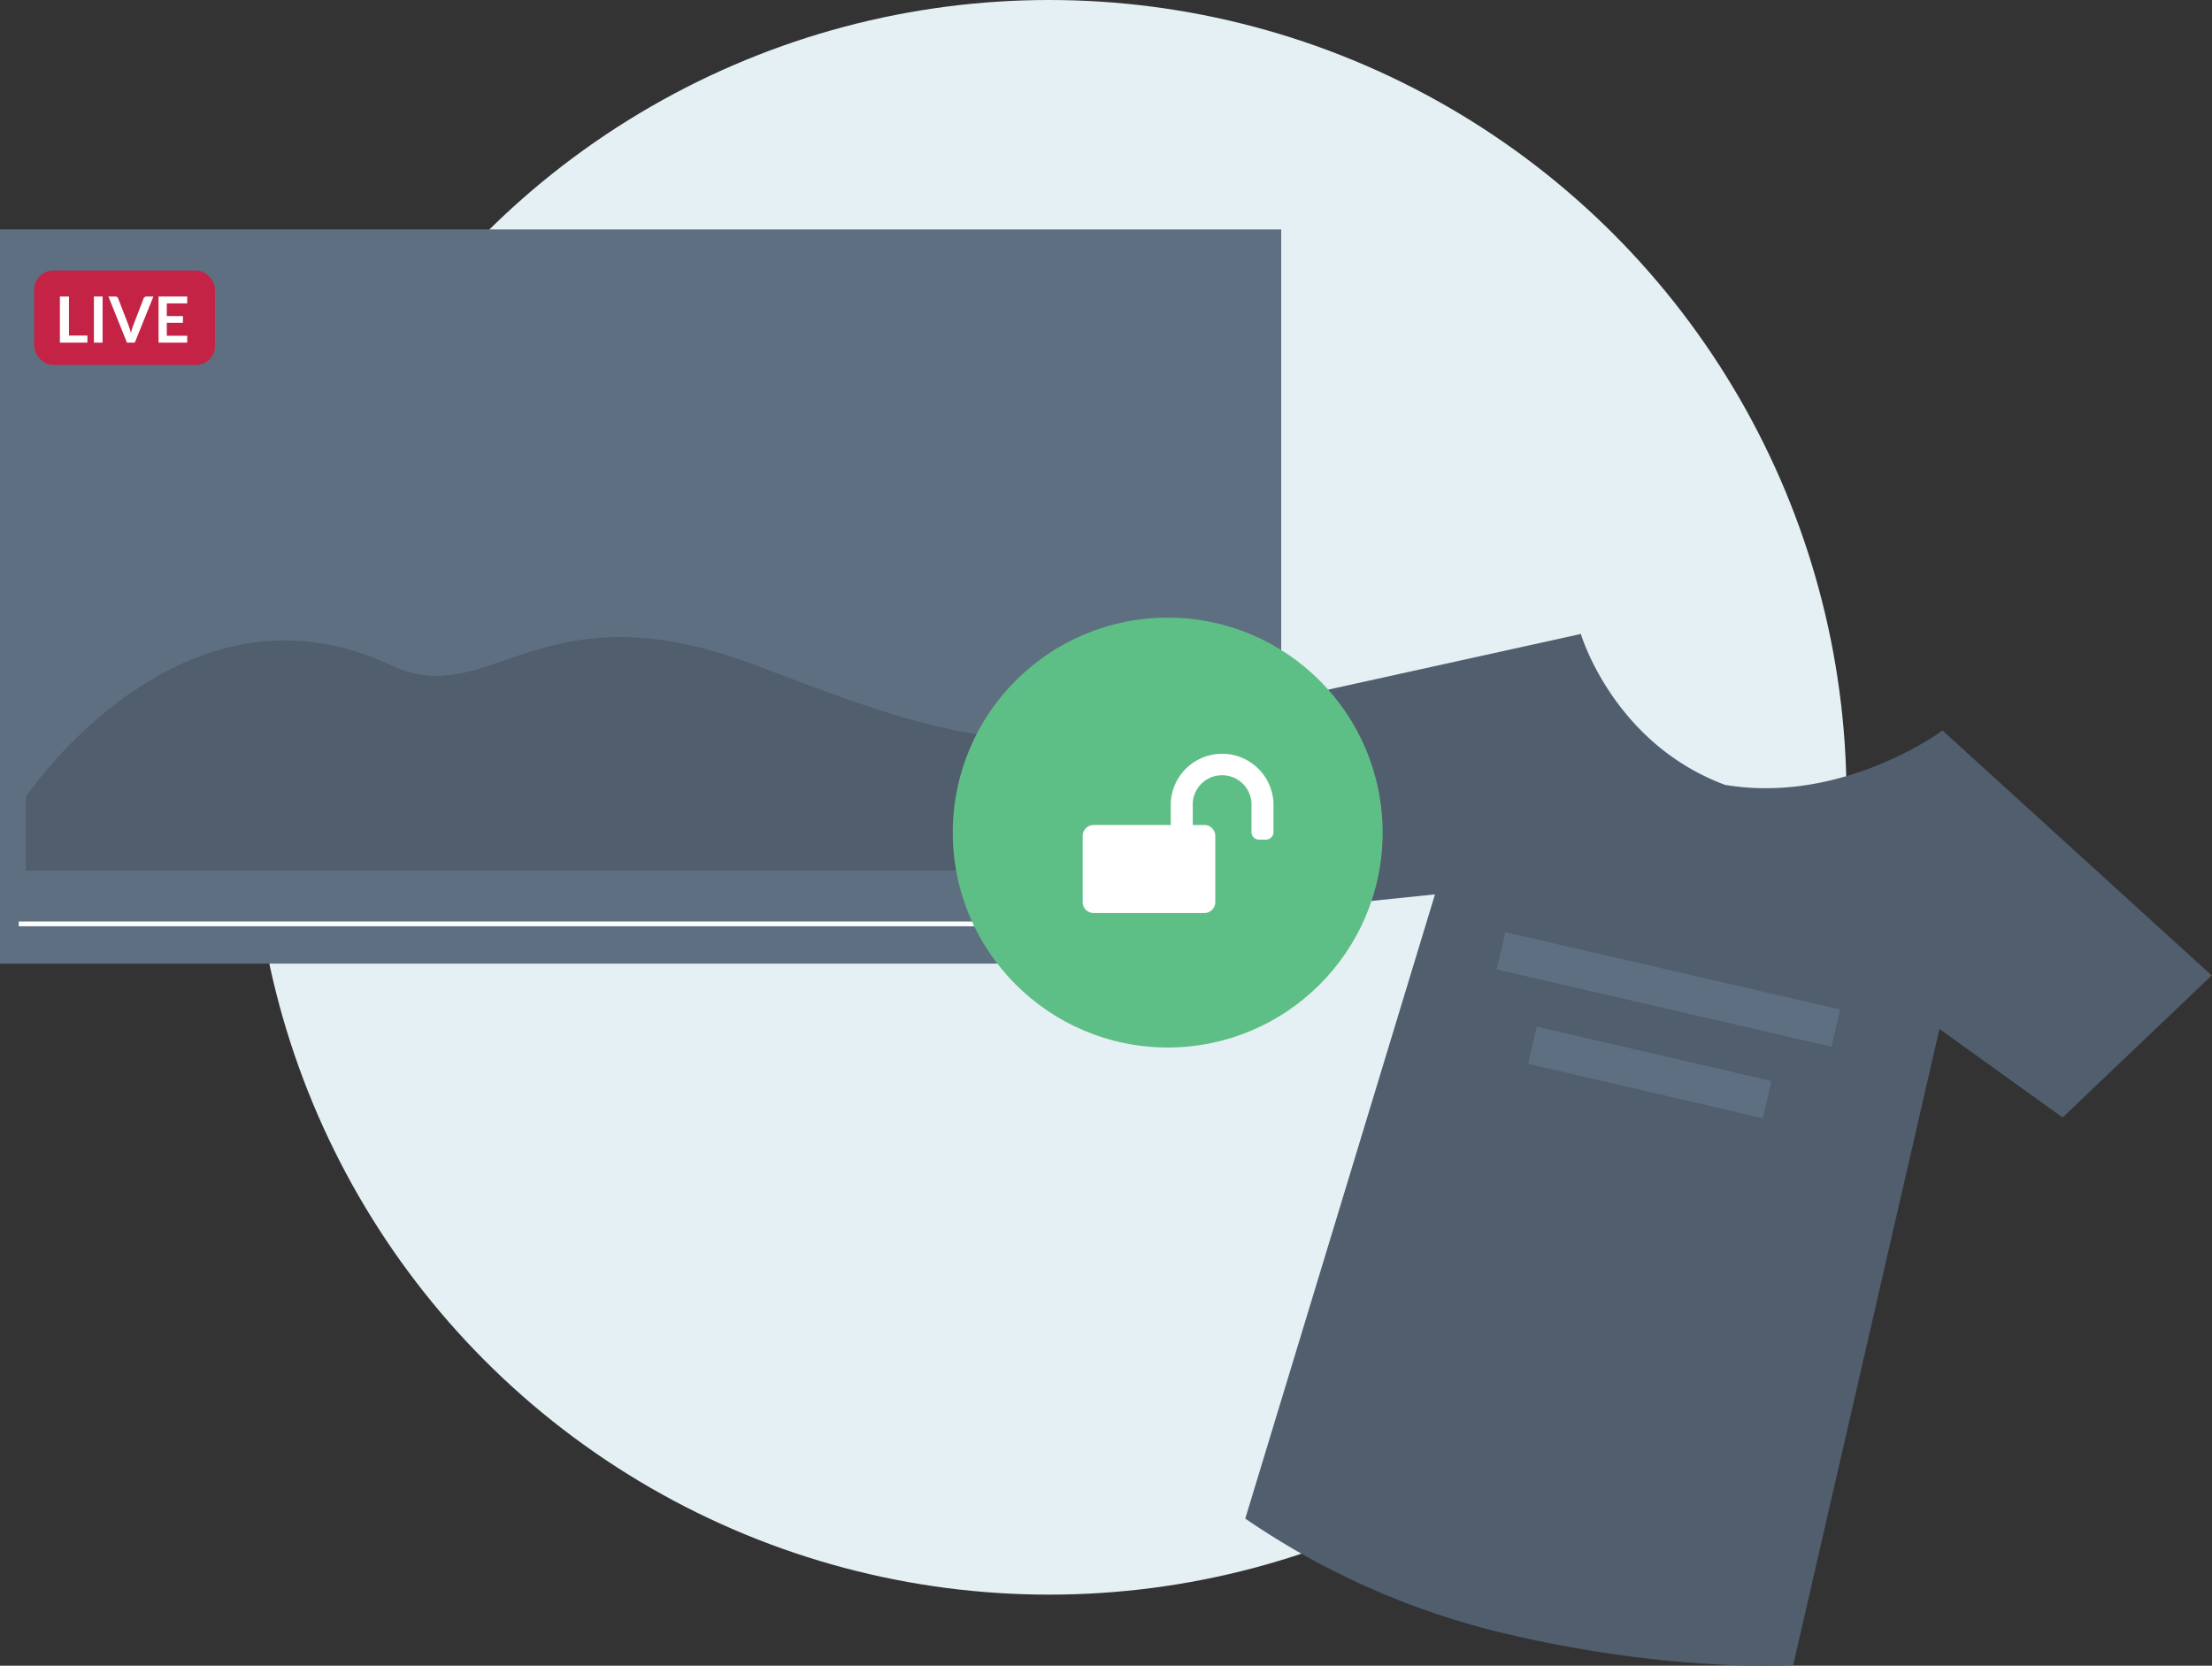 <svg id="Layer_1" data-name="Layer 1" xmlns="http://www.w3.org/2000/svg" viewBox="0 0 231.56 174.38">
  <rect x="0" y="0" width="231.56" height="174.38" fill="#333333" stroke="none"/>
  <title>unlock3</title>
  <circle cx="109.83" cy="83.47" r="83.47" style="fill: #e4f0f4"/>
  <g>
    <polygon points="134.12 100.88 0 100.88 0 79.09 0 24.02 134.12 24.02 134.12 100.88" style="fill: #5f6f82"/>
    <line x1="1.96" y1="96.72" x2="132.28" y2="96.72" style="fill: #fff;stroke: #fff;stroke-miterlimit: 10;stroke-width: 0.5px"/>
    <rect x="3.58" y="28.32" width="18.93" height="9.89" rx="2" ry="2" style="fill: #c42345"/>
    <path d="M145.7,84.37s-2.21-14.62-12.48-6.88-27.33.63-40.39-4.3c-22.76-8.61-27.57,5-38.18,0C32.63,62.86,16.47,87,16.47,87V94.7H145.7Z" transform="translate(-13.78 -3.57)" style="fill: #505e6e"/>
    <g>
      <path d="M21,38.7h1.93v.74H20.05V34.61H21Z" transform="translate(-13.78 -3.57)" style="fill: #fff"/>
      <path d="M24.52,39.44h-.91V34.61h.91Z" transform="translate(-13.78 -3.57)" style="fill: #fff"/>
      <path d="M25.13,34.61h.72a.29.29,0,0,1,.19.06.28.28,0,0,1,.11.15l1.14,2.94c0,.1.07.2.1.31s.07.24.1.37a4.68,4.68,0,0,1,.19-.68l1.13-2.94a.3.3,0,0,1,.11-.14.26.26,0,0,1,.19-.07h.73l-1.95,4.83h-.82Z" transform="translate(-13.78 -3.57)" style="fill: #fff"/>
      <path d="M33.38,34.61v.72H31.24v1.33h1.69v.7H31.24v1.36h2.14v.72h-3V34.61Z" transform="translate(-13.78 -3.57)" style="fill: #fff"/>
    </g>
  </g>
  <path d="M229.7,120.56l-12.89-9.27L201.5,177.88s-12.72.85-30.3-3.33a81,81,0,0,1-27.06-12L164,97.2l-15.79,1.63-6.16-20.69,37.22-8.2s3.36,11.43,15.1,15.8c12.36,2.06,22.76-5.7,22.76-5.7l28.18,25.65Z" transform="translate(-13.78 -3.57)" style="fill: #505e6e"/>
  <circle cx="122.24" cy="87.16" r="22.5" style="fill: #5ebf86"/>
  <path d="M147.09,87.63V90.7a.79.79,0,0,1-.77.77h-.76a.79.79,0,0,1-.77-.77V87.63a3.08,3.08,0,0,0-6.15,0v2.31h1.16A1.14,1.14,0,0,1,141,91.09V98a1.14,1.14,0,0,1-1.15,1.15H128.27A1.14,1.14,0,0,1,127.12,98V91.09a1.14,1.14,0,0,1,1.15-1.15h8.07V87.63a5.38,5.38,0,0,1,10.75,0Z" transform="translate(-13.78 -3.57)" style="fill: #fff"/>
  <line x1="157.13" y1="99.54" x2="192.18" y2="107.63" style="fill: none;stroke: #5f6f82;stroke-miterlimit: 10;stroke-width: 4px"/>
  <line x1="160.42" y1="109.42" x2="184.99" y2="115.12" style="fill: none;stroke: #5f6f82;stroke-miterlimit: 10;stroke-width: 4px"/>
</svg>
